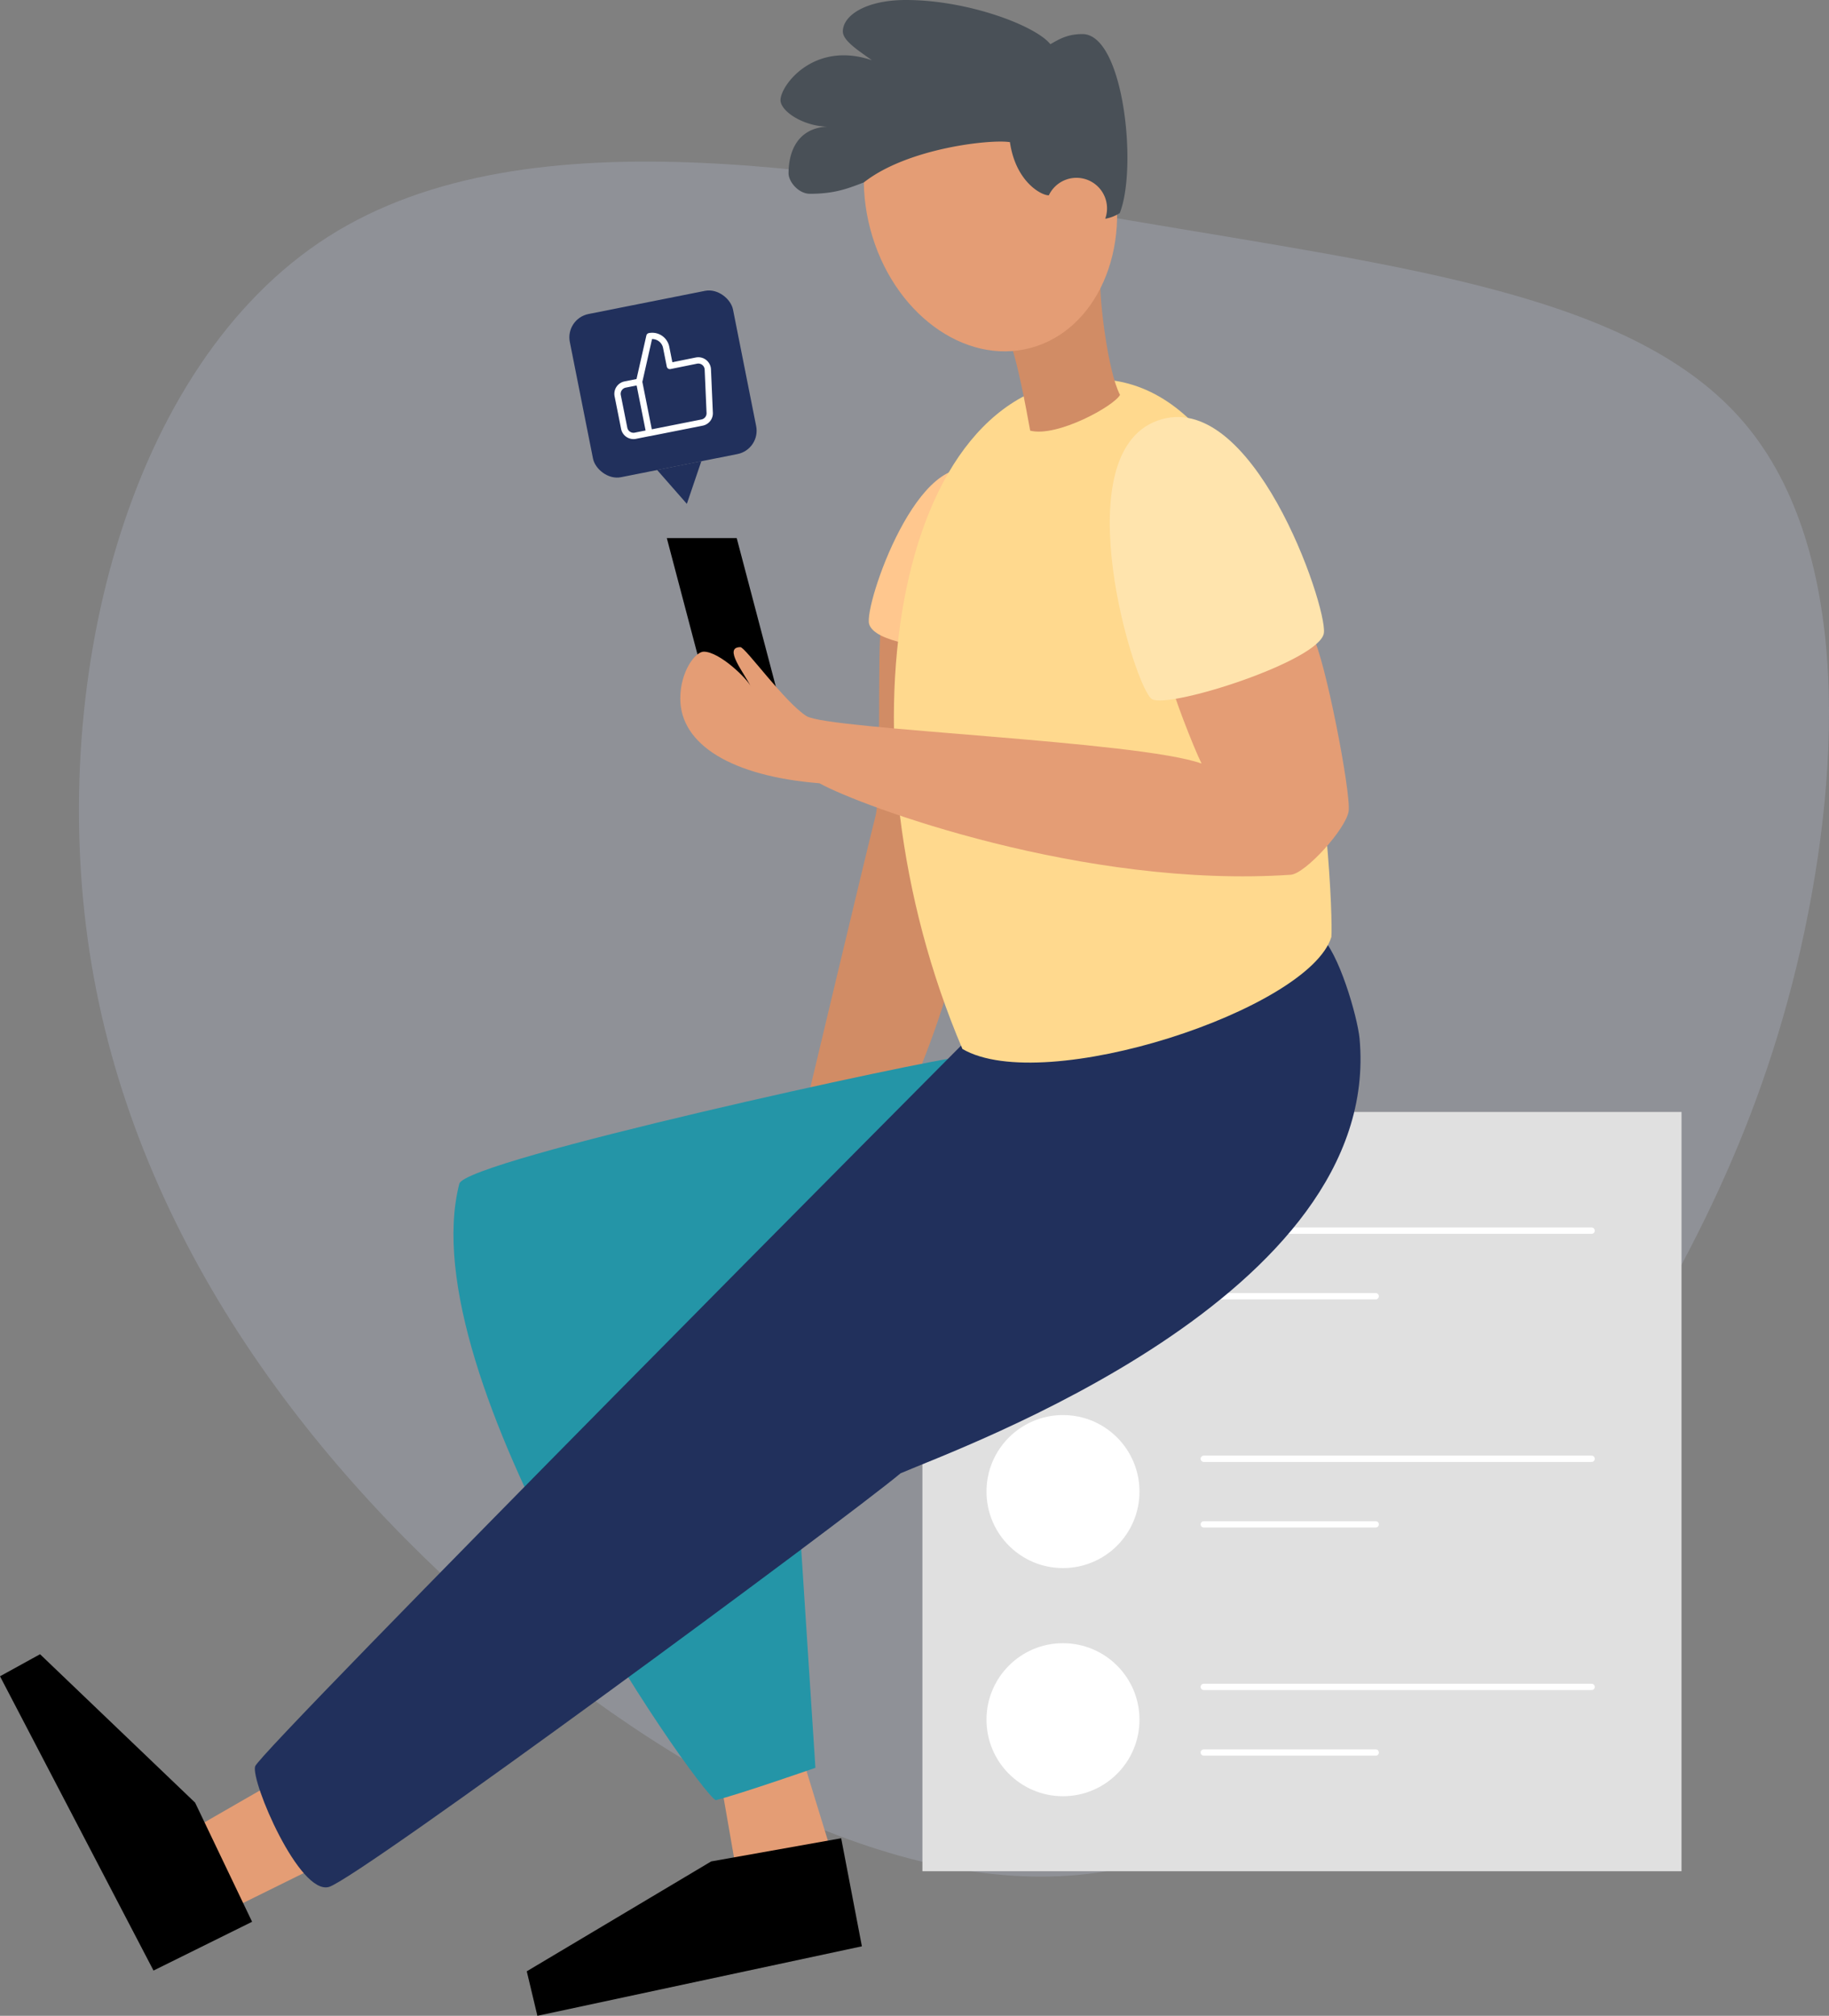 <svg xmlns="http://www.w3.org/2000/svg" viewBox="0 0 590.57 650.75"><rect x="0" y="0" width="590.57" height="650.75" fill="#808080" stroke="none"/><defs><style>.cls-1{fill:rgba(207, 215, 245, 0.2);}.cls-2{fill:#d18c65;}.cls-3{fill:#e0e0e0;}.cls-4{fill:#a4a4a4;}.cls-5{fill:none;stroke:#fff;stroke-linecap:round;stroke-linejoin:round;stroke-width:2.04px;}.cls-6{fill:#fff;}.cls-7{fill:#e49d75;}.cls-8{fill:#2495a7;}.cls-9{fill:#21305c;}.cls-10{fill:#ffc78e;}.cls-11{fill:#ffd98e;}.cls-12{fill:#ffe4ad;}.cls-13{fill:#495057;}</style></defs><title>social-feed-colour</title><g id="Layer_2" data-name="Layer 2"><g id="vector"><path class="cls-1" d="M563.3,136.63c35.14,41.53,31.15,115.81,16.77,175.4C565.53,371.77,540.45,417,505.31,471S425,587.9,365.22,602.44,231.35,583,166.18,529,44.61,400.68,29.6,311.55c-15-89.3,11.18-193.61,76.36-235.14s169.48-20.29,258.78-5.27C453.87,86.31,528.15,95.1,563.3,136.63Z"/><path class="cls-2" d="M284.54,201.69c-1.36,6.65.12,54.26-1.85,61.77s-23.83,99.29-23.83,99.29l34.77-9.61s12.19-26.79,16.61-50.91C314.13,281,313.57,202.06,284.54,201.69Z"/><polygon points="250.79 222.71 228.23 222.71 215.31 173.71 237.88 173.71 250.79 222.71"/><rect class="cls-3" x="297.84" y="358.96" width="245.11" height="245.11"/><circle class="cls-4" cx="343.23" cy="407.87" r="24.7"/><line class="cls-5" x1="388.69" y1="397.28" x2="513.92" y2="397.28"/><line class="cls-5" x1="388.69" y1="418.45" x2="444.21" y2="418.45"/><line class="cls-5" x1="388.69" y1="470.93" x2="513.92" y2="470.93"/><line class="cls-5" x1="388.69" y1="492.1" x2="444.21" y2="492.1"/><line class="cls-5" x1="388.69" y1="544.57" x2="513.92" y2="544.57"/><line class="cls-5" x1="388.69" y1="565.74" x2="444.21" y2="565.74"/><circle class="cls-6" cx="343.23" cy="481.51" r="24.7"/><circle class="cls-6" cx="343.23" cy="555.16" r="24.7"/><polygon class="cls-7" points="63.83 589.56 86.88 576.29 101.46 602.99 74.61 616.25 63.83 589.56"/><polygon class="cls-7" points="232.94 576.29 238.08 605.8 269.25 600.5 258.97 567.01 232.94 576.29"/><path class="cls-8" d="M310.08,341.25c-9.18.5-159.81,33.21-161.77,40.88-16.13,62.92,76,195,82.77,199,7.3-1.76,32.21-10.44,32.21-10.44l-5.72-88.07Z"/><polygon points="81.4 620.39 63 581.93 12.93 534.02 0 541.14 49.57 636.14 81.4 620.39"/><polygon points="271.61 593.43 229.63 600.91 170.09 636.38 173.52 650.75 278.3 628.31 271.61 593.43"/><path class="cls-9" d="M426.28,302.23c5.86,4.69,12,25.83,12.71,33,7.67,83.18-129.24,132.16-148.2,140.38-18,15.05-175,130.79-184.57,133.53s-25.22-34-23.85-38.91S313.85,334,313.85,334Z"/><path class="cls-10" d="M316.19,152.5c-19.37-9.57-37.28,42.92-35.56,48.93s19.5,7.73,24,7.73S316.19,152.5,316.19,152.5Z"/><path class="cls-11" d="M353.33,122.39c70.7,0,77.37,168.55,76.57,180.05-7.14,23.44-92.78,51.6-119.14,36.19C268.93,240.55,288.2,122.39,353.33,122.39Z"/><path class="cls-7" d="M423.86,205.49c3.95,6.74,12.45,50.66,11.6,56.39s-14,20.19-18.68,20.51c-66.54,4.52-138.71-22.07-152.2-29.54-28.22-2.25-44.92-12.44-44.92-27.34,0-8.8,4.88-15.14,7.57-15.14,5.1,0,14.16,8.79,15.26,11.36-2.2-4.52-9.1-12.82-3.42-12.82,1.58,0,14.4,17.92,21.36,22.27s107.41,8,127.55,15.32c-2.57-5.12-9.77-23.68-9.89-26.36S423.86,205.49,423.86,205.49Z"/><rect class="cls-9" x="187.22" y="97.1" width="53.72" height="53.72" rx="7.68" transform="translate(-20.06 44.12) rotate(-11.24)"/><path class="cls-5" d="M216.3,118.14l-1.2-6a4.58,4.58,0,0,0-5.4-3.61l-3.33,14.73,3.29,16.53,17-3.37a3.06,3.06,0,0,0,2.5-3.15l-.61-14a3.07,3.07,0,0,0-3.21-2.92,4.1,4.1,0,0,0-.49.06Zm-6.64,21.63-4.51.9a3.06,3.06,0,0,1-3.6-2.41l-2.1-10.52a3.07,3.07,0,0,1,2.41-3.61l4.51-.89"/><polygon class="cls-9" points="221.78 162.66 226.46 148.88 212.18 151.72 221.78 162.66"/><path class="cls-12" d="M373.66,135.82c30.61-11.22,54.81,59.5,53.82,68.46s-50,24.65-55.52,21.41S343.32,146.94,373.66,135.82Z"/><path class="cls-2" d="M355.33,91.72c-.33,4.25,2.26,28,6.31,35.75-1.79,3.52-20.19,13.75-29,11.56-1.2-6.58-4.39-24.25-7-29.63C330.35,106.94,355.33,91.72,355.33,91.72Z"/><ellipse class="cls-7" cx="319.82" cy="63.69" rx="40.14" ry="50.31" transform="translate(-5.64 84.17) rotate(-14.86)"/><path class="cls-13" d="M338.67,63.05c-2.22.12-10.69-4.2-12.57-17.16-6.11-1-33.05,1.87-47.17,13-5.23,2-9.47,3.67-17.38,3.67-3.75,0-6.93-3.92-6.93-6.61,0-7.41,3.18-14.59,12.47-15.07-7.82-.17-15.07-5-15.07-8.56,0-4.73,10.75-19.24,29.5-12.88-4.4-3.18-9.37-6.28-9.37-9.29C272.15,5,279.56,0,292.52,0c20.05,0,41.9,8.31,46.62,14.26,2.2-1.14,5-3.26,10.36-3.26,13.36,0,17.84,43.28,12.06,57.79a12.69,12.69,0,0,1-4.71,1.83"/><path class="cls-7" d="M338.27,64a9.87,9.87,0,1,1,5,12.15"/></g></g></svg>